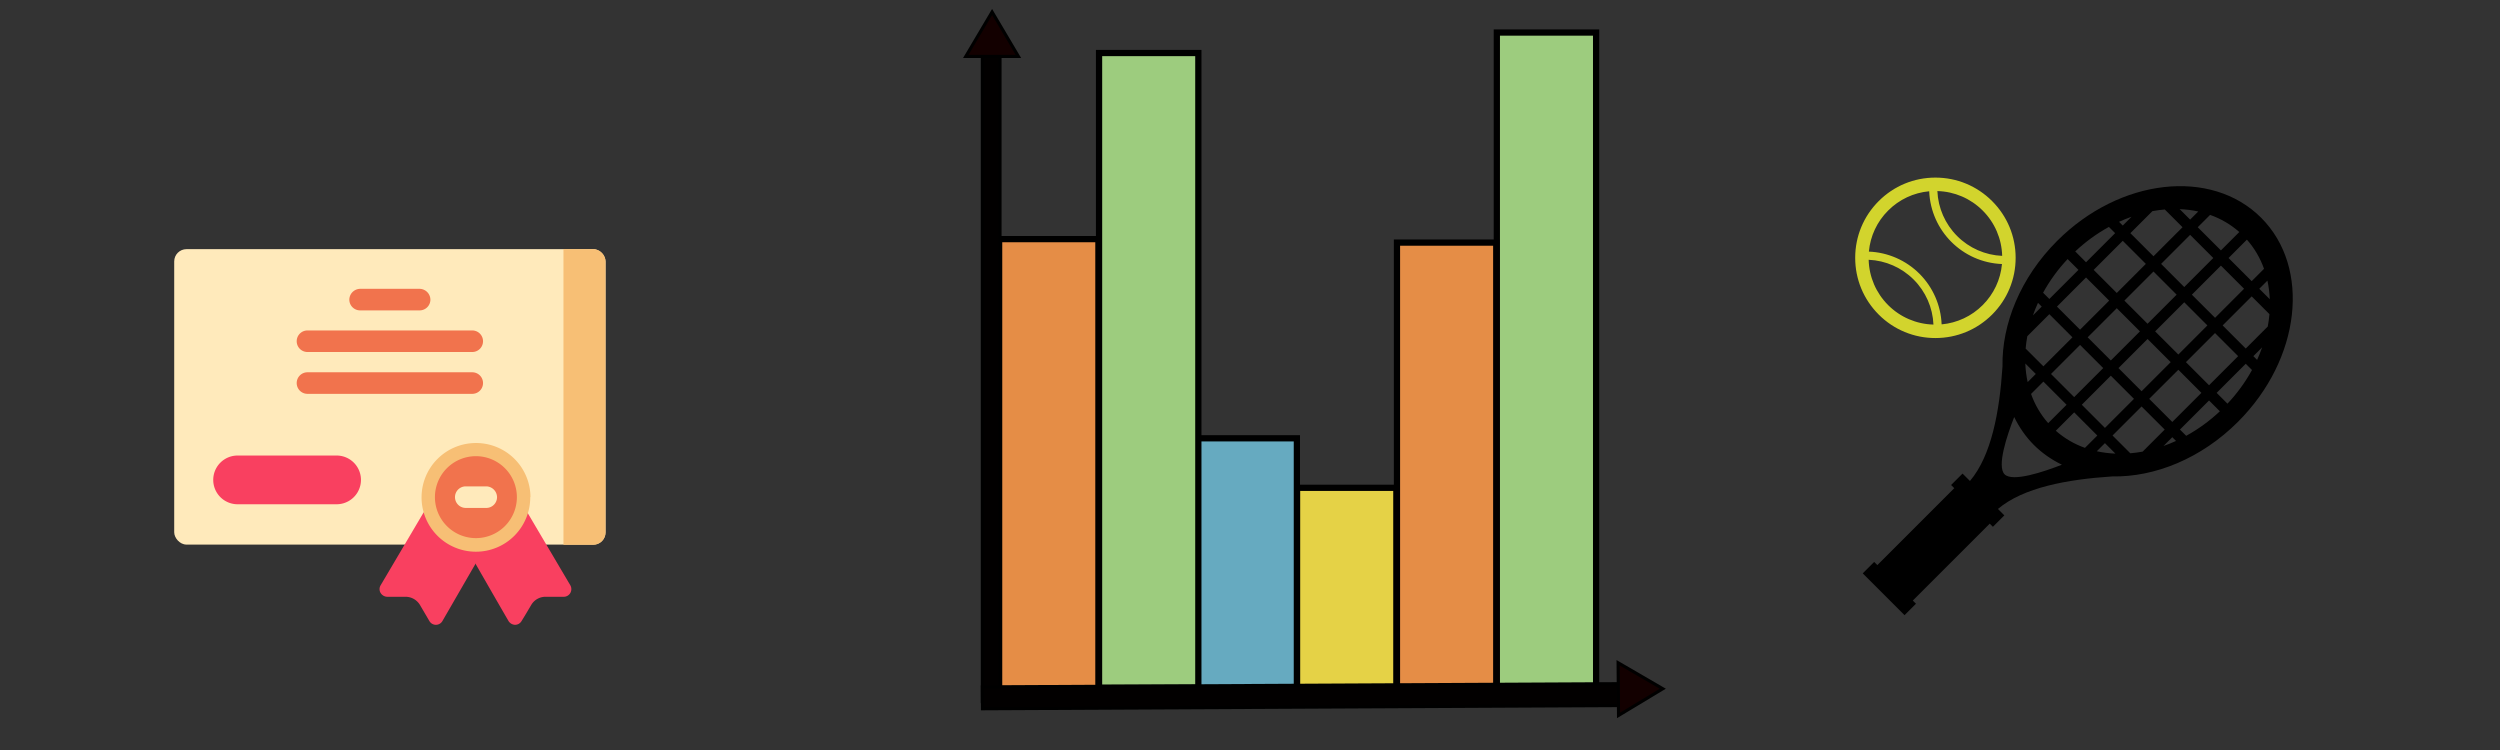 
<svg viewBox="0 0 800 240" xmlns="http://www.w3.org/2000/svg">
  <rect x="0" y="0" width="800" height="240" fill="#333333" stroke="none"/>
  <style>
    #histo1{
      animation: histoAnimation 3s alternate infinite;
    }
    #histo2{
      animation: histoAnimation 3.5s 1s alternate infinite;
    }
    #histo3{
      animation: histoAnimation 2s 3s alternate infinite;
    }
    #histo4{
      animation: histoAnimation 1.7s alternate infinite;
    }#histo5{
       animation: histoAnimation 4s alternate infinite;
     }#histo6{
        animation: histoAnimation 2.4s alternate infinite;
      }


    @keyframes histoAnimation {
      from{
        transform: translateY(0%) scale(100%, 100%);
      }
      to{
        transform: translateY(30%) scale(100%, 70%);
      }
    }
  </style>
  <g>
    <rect id="histo6" x="478.985" y="10.414" width="31.771" height="209.375" style="stroke: rgb(0, 0, 0); stroke-width: 2px; fill: rgb(157, 204, 126);"/>
    <rect id="histo5" x="447.029" y="77.632" width="31.771" height="143.985" style="stroke: rgb(0, 0, 0); stroke-width: 2px; fill: rgb(229, 141, 70);"/>
    <rect id="histo4" x="415.062" y="156.097" width="31.771" height="65.013" style="stroke: rgb(0, 0, 0); stroke-width: 2px; fill: rgb(229, 210, 70);"/>
    <rect id="histo3" x="383.228" y="140.258" width="31.771" height="80.073" style="stroke: rgb(0, 0, 0); stroke-width: 2px; fill: rgb(102, 170, 192);"/>
    <rect id="histo2" x="351.698" y="16.967" width="31.771" height="203.122" style="stroke: rgb(0, 0, 0); stroke-width: 2px; fill: rgb(157, 204, 126);"/>
    <rect id="histo1" x="319.723" y="76.519" width="31.771" height="143.985" style="stroke: rgb(0, 0, 0); stroke-width: 2px; fill: rgb(229, 141, 70);"/>
    <rect x="314.351" y="11.221" width="5.65" height="213.304" style="stroke: rgb(0, 0, 0); fill: rgb(2, 0, 0);"/>
    <rect x="314.351" y="33.313" width="7" height="205.996" style="stroke: rgb(0, 0, 0); fill: rgb(2, 0, 0);" transform="matrix(0.005, 1, -1, 0.005, 552.098, -95.747)"/>
    <path d="M 317.472 3.838 L 325.895 18.065 L 309.048 18.065 L 317.472 3.838 Z" style="stroke: rgb(0, 0, 0); fill: rgb(19, 0, 0);" />
    <path d="M 521.569 211.373 L 529.993 225.6 L 513.146 225.6 L 521.569 211.373 Z" style="stroke: rgb(0, 0, 0); fill: rgb(19, 0, 0);" transform="matrix(0.008, 1, -1, 0.008, 739.289, -302.865)" />
  </g>
  <g id="Certificate" transform="matrix(6.901, 0, 0, 6.901, 41.944, 57.022)" style="">
    <rect class="cls-1" height="13.7" rx="0.57" width="20" x="2" y="3.29" style="fill: rgb(255, 234, 187);"/>
    <path class="cls-2" d="M4.94,12.86H9.53a1.13,1.13,0,0,1,0,2.26H4.94a1.13,1.13,0,0,1,0-2.26" style="fill: rgb(249, 64, 96);"/>
    <path class="cls-3" d="M20.05,17h1.38a.57.57,0,0,0,.57-.57V3.86a.58.58,0,0,0-.57-.57H20.05Z" style="fill: rgb(247, 191, 117);"/>
    <path class="cls-2" d="M13.57,15.49l-2,3.39a.34.34,0,0,0,0,.35.37.37,0,0,0,.31.18h.87a.78.78,0,0,1,.64.37l.44.75a.35.35,0,0,0,.31.18.35.35,0,0,0,.3-.18l2.31-4Z" style="fill: rgb(249, 64, 96);"/>
    <path class="cls-2" d="M15.63,17.28s1.27,2.22,1.87,3.25a.37.37,0,0,0,.31.18.35.35,0,0,0,.3-.18c.15-.24.32-.53.45-.75a.77.77,0,0,1,.63-.37h.88a.35.35,0,0,0,.3-.18.36.36,0,0,0,0-.35l-2-3.39Z" style="fill: rgb(249, 64, 96);"/>
    <path class="cls-3" d="M18.51,14.79A2.52,2.52,0,1,1,16,12.28a2.52,2.52,0,0,1,2.52,2.51" style="fill: rgb(247, 191, 117);"/>
    <path class="cls-4" d="M17.89,14.79a1.9,1.9,0,1,1-1.9-1.9,1.9,1.9,0,0,1,1.9,1.9" style="fill: rgb(241, 115, 77);"/>
    <path class="cls-5" d="M16.47,14.29h-.95a.5.5,0,0,0-.5.5.5.5,0,0,0,.5.5h.95a.5.5,0,0,0,.5-.5A.51.51,0,0,0,16.47,14.29Z" style="fill: rgb(255, 234, 187); fill-rule: evenodd;"/>
    <path class="cls-6" d="M10.62,6.13h2.76a.5.5,0,0,0,.5-.5.51.51,0,0,0-.5-.5H10.62a.51.51,0,0,0-.5.5A.5.5,0,0,0,10.62,6.13Z" style="fill: rgb(241, 115, 77); fill-rule: evenodd;"/>
    <path class="cls-6" d="M8.18,8.06h7.64a.5.5,0,0,0,.5-.5.5.5,0,0,0-.5-.5H8.18a.5.5,0,0,0-.5.5A.5.5,0,0,0,8.18,8.06Z" style="fill: rgb(241, 115, 77); fill-rule: evenodd;"/>
    <path class="cls-6" d="M8.18,10h7.64a.5.5,0,0,0,.5-.5.5.5,0,0,0-.5-.5H8.18a.5.5,0,0,0-.5.5A.5.5,0,0,0,8.18,10Z" style="fill: rgb(241, 115, 77); fill-rule: evenodd;"/>
  </g>
  <g transform="matrix(1.154, 0, 0, 1.154, -76.085, -26.45)" style="">
    <path d="M 692.94 83.302 C 679.088 69.454 653.753 72.327 636.36 89.727 C 626.165 99.919 620.998 112.824 621.216 124.561 C 620.395 137.132 618.143 149.264 612.195 156.297 L 610.138 154.239 L 606.966 157.41 L 607.845 158.29 L 586.512 179.623 L 585.632 178.743 L 582.463 181.912 L 594.051 193.506 L 597.224 190.337 L 596.344 189.459 L 617.679 168.126 L 618.559 169.003 L 621.726 165.834 L 619.952 164.051 C 626.982 158.108 639.098 155.857 651.656 155.03 C 663.398 155.258 676.314 150.093 686.516 139.891 C 703.923 122.491 706.794 97.155 692.94 83.302 M 695.33 105.894 L 692.422 102.99 L 694.679 100.736 C 695.044 102.411 695.259 104.134 695.33 105.894 M 693.738 97.461 L 690.316 100.884 L 683.898 94.464 L 688.99 89.369 C 691.076 91.738 692.688 94.485 693.738 97.461 M 634.669 126.622 L 642.722 118.565 L 649.147 124.988 L 641.089 133.041 L 634.669 126.622 M 638.986 135.157 L 633.884 140.253 C 631.796 137.884 630.184 135.134 629.136 132.155 L 632.56 128.735 L 638.986 135.157 M 665.2 96.094 L 673.249 88.04 L 679.669 94.465 L 671.614 102.52 L 665.2 96.094 M 678.035 113.158 L 669.976 121.231 L 663.547 114.812 L 671.614 106.741 L 678.035 113.158 M 669.505 104.63 L 661.438 112.696 L 655.017 106.276 L 663.084 98.207 L 669.505 104.63 M 659.326 114.812 L 651.257 122.879 L 644.833 116.454 L 652.904 108.387 L 659.326 114.812 M 652.904 104.164 L 646.499 97.758 L 654.566 89.689 L 660.967 96.094 L 652.904 104.164 M 650.795 106.278 L 642.722 114.343 L 636.319 107.936 L 644.382 99.865 L 650.795 106.278 M 651.257 127.103 L 657.676 133.52 L 649.624 141.577 L 643.207 135.152 L 651.257 127.103 M 653.375 124.988 L 661.438 116.921 L 667.859 123.342 L 659.785 131.411 L 653.375 124.988 M 669.976 125.451 L 676.371 131.86 L 668.302 139.927 L 661.893 133.52 L 669.976 125.451 M 672.082 123.34 L 680.148 115.273 L 686.557 121.678 L 678.49 129.747 L 672.082 123.34 M 673.728 104.632 L 681.784 96.575 L 688.203 102.992 L 680.157 111.048 L 673.728 104.632 M 686.88 87.258 L 681.784 92.355 L 675.358 85.93 L 678.777 82.509 C 681.759 83.556 684.511 85.169 686.88 87.258 M 675.503 81.563 L 673.25 83.816 L 670.348 80.914 C 672.108 80.987 673.831 81.199 675.503 81.563 M 666.219 81.007 L 671.137 85.927 L 663.086 93.982 L 656.676 87.577 L 662.785 81.468 C 663.935 81.256 665.082 81.104 666.219 81.007 M 657.003 83.028 L 654.568 85.466 L 653.531 84.429 C 654.667 83.91 655.825 83.442 657.003 83.028 M 650.722 85.84 L 652.452 87.574 L 644.382 95.645 L 641.387 92.642 C 644.2 89.99 647.336 87.705 650.722 85.84 M 639.273 94.756 L 642.274 97.758 L 634.205 105.825 L 632.473 104.09 C 634.338 100.705 636.623 97.569 639.273 94.756 M 631.059 106.901 L 632.094 107.938 L 629.655 110.377 C 630.064 109.208 630.529 108.051 631.059 106.901 M 628.096 116.153 L 634.205 110.046 L 640.612 116.452 L 632.56 124.503 L 627.633 119.579 C 627.732 118.446 627.884 117.301 628.096 116.153 M 630.444 126.62 L 628.191 128.873 C 627.825 127.177 627.608 125.452 627.544 123.718 L 630.444 126.62 M 621.801 154.449 C 619.588 152.237 622.468 143.662 624.462 138.564 C 625.845 141.393 627.635 144.022 629.926 146.314 C 632.22 148.606 634.851 150.398 637.686 151.784 C 632.588 153.776 624.009 156.658 621.801 154.449 M 635.996 142.366 L 641.092 137.267 L 647.513 143.691 L 644.085 147.11 C 641.11 146.061 638.363 144.45 635.996 142.366 M 647.366 148.052 L 649.622 145.798 L 652.526 148.704 C 650.791 148.639 649.064 148.421 647.366 148.052 M 656.657 148.611 L 651.731 143.685 L 659.784 135.632 L 666.194 142.036 L 660.083 148.151 C 658.949 148.361 657.806 148.514 656.657 148.611 M 665.863 146.592 L 668.299 144.155 L 669.339 145.191 C 668.188 145.714 667.03 146.182 665.863 146.592 M 672.156 143.772 L 670.423 142.036 L 678.49 133.972 L 681.489 136.97 C 678.678 139.622 675.541 141.907 672.156 143.772 M 683.6 134.859 L 680.599 131.86 L 688.666 123.791 L 690.403 125.524 C 688.537 128.909 686.251 132.045 683.6 134.859 M 691.815 122.715 L 690.778 121.679 L 693.214 119.243 C 692.801 120.421 692.335 121.58 691.815 122.715 M 694.776 113.457 L 688.666 119.569 L 682.264 113.158 L 690.316 105.105 L 695.239 110.032 C 695.14 111.18 694.986 112.324 694.776 113.457" fill="#000000" style=""/>
    <path d="M 602.616 116.658 C 608.557 116.658 614.144 114.345 618.347 110.144 C 622.549 105.942 624.86 100.354 624.86 94.413 C 624.86 88.471 622.543 82.884 618.34 78.684 C 614.141 74.483 608.555 72.168 602.613 72.168 C 596.671 72.168 591.088 74.481 586.888 78.684 C 582.685 82.884 580.37 88.471 580.37 94.413 C 580.37 100.354 582.683 105.944 586.886 110.144 C 591.049 114.329 596.713 116.674 602.616 116.658 M 615.722 81.307 C 619.071 84.644 621.007 89.144 621.127 93.871 C 616.427 93.67 611.974 91.712 608.65 88.383 C 605.318 85.059 603.359 80.604 603.161 75.903 C 607.887 76.024 612.385 77.959 615.722 81.307 M 589.509 81.304 C 592.557 78.24 596.587 76.348 600.892 75.959 C 601.329 86.917 610.113 95.699 621.071 96.136 C 620.683 100.442 618.79 104.473 615.724 107.522 C 612.674 110.585 608.644 112.478 604.338 112.867 C 604.128 107.583 601.934 102.573 598.195 98.836 C 594.457 95.096 589.447 92.902 584.164 92.692 C 584.549 88.385 586.442 84.353 589.509 81.304 M 596.583 100.444 C 599.912 103.768 601.87 108.223 602.071 112.923 C 597.344 112.803 592.846 110.869 589.506 107.522 C 586.158 104.183 584.224 99.684 584.105 94.957 C 588.805 95.158 593.258 97.115 596.583 100.444" style="fill: rgb(210, 212, 45);"/>
  </g>
</svg>
